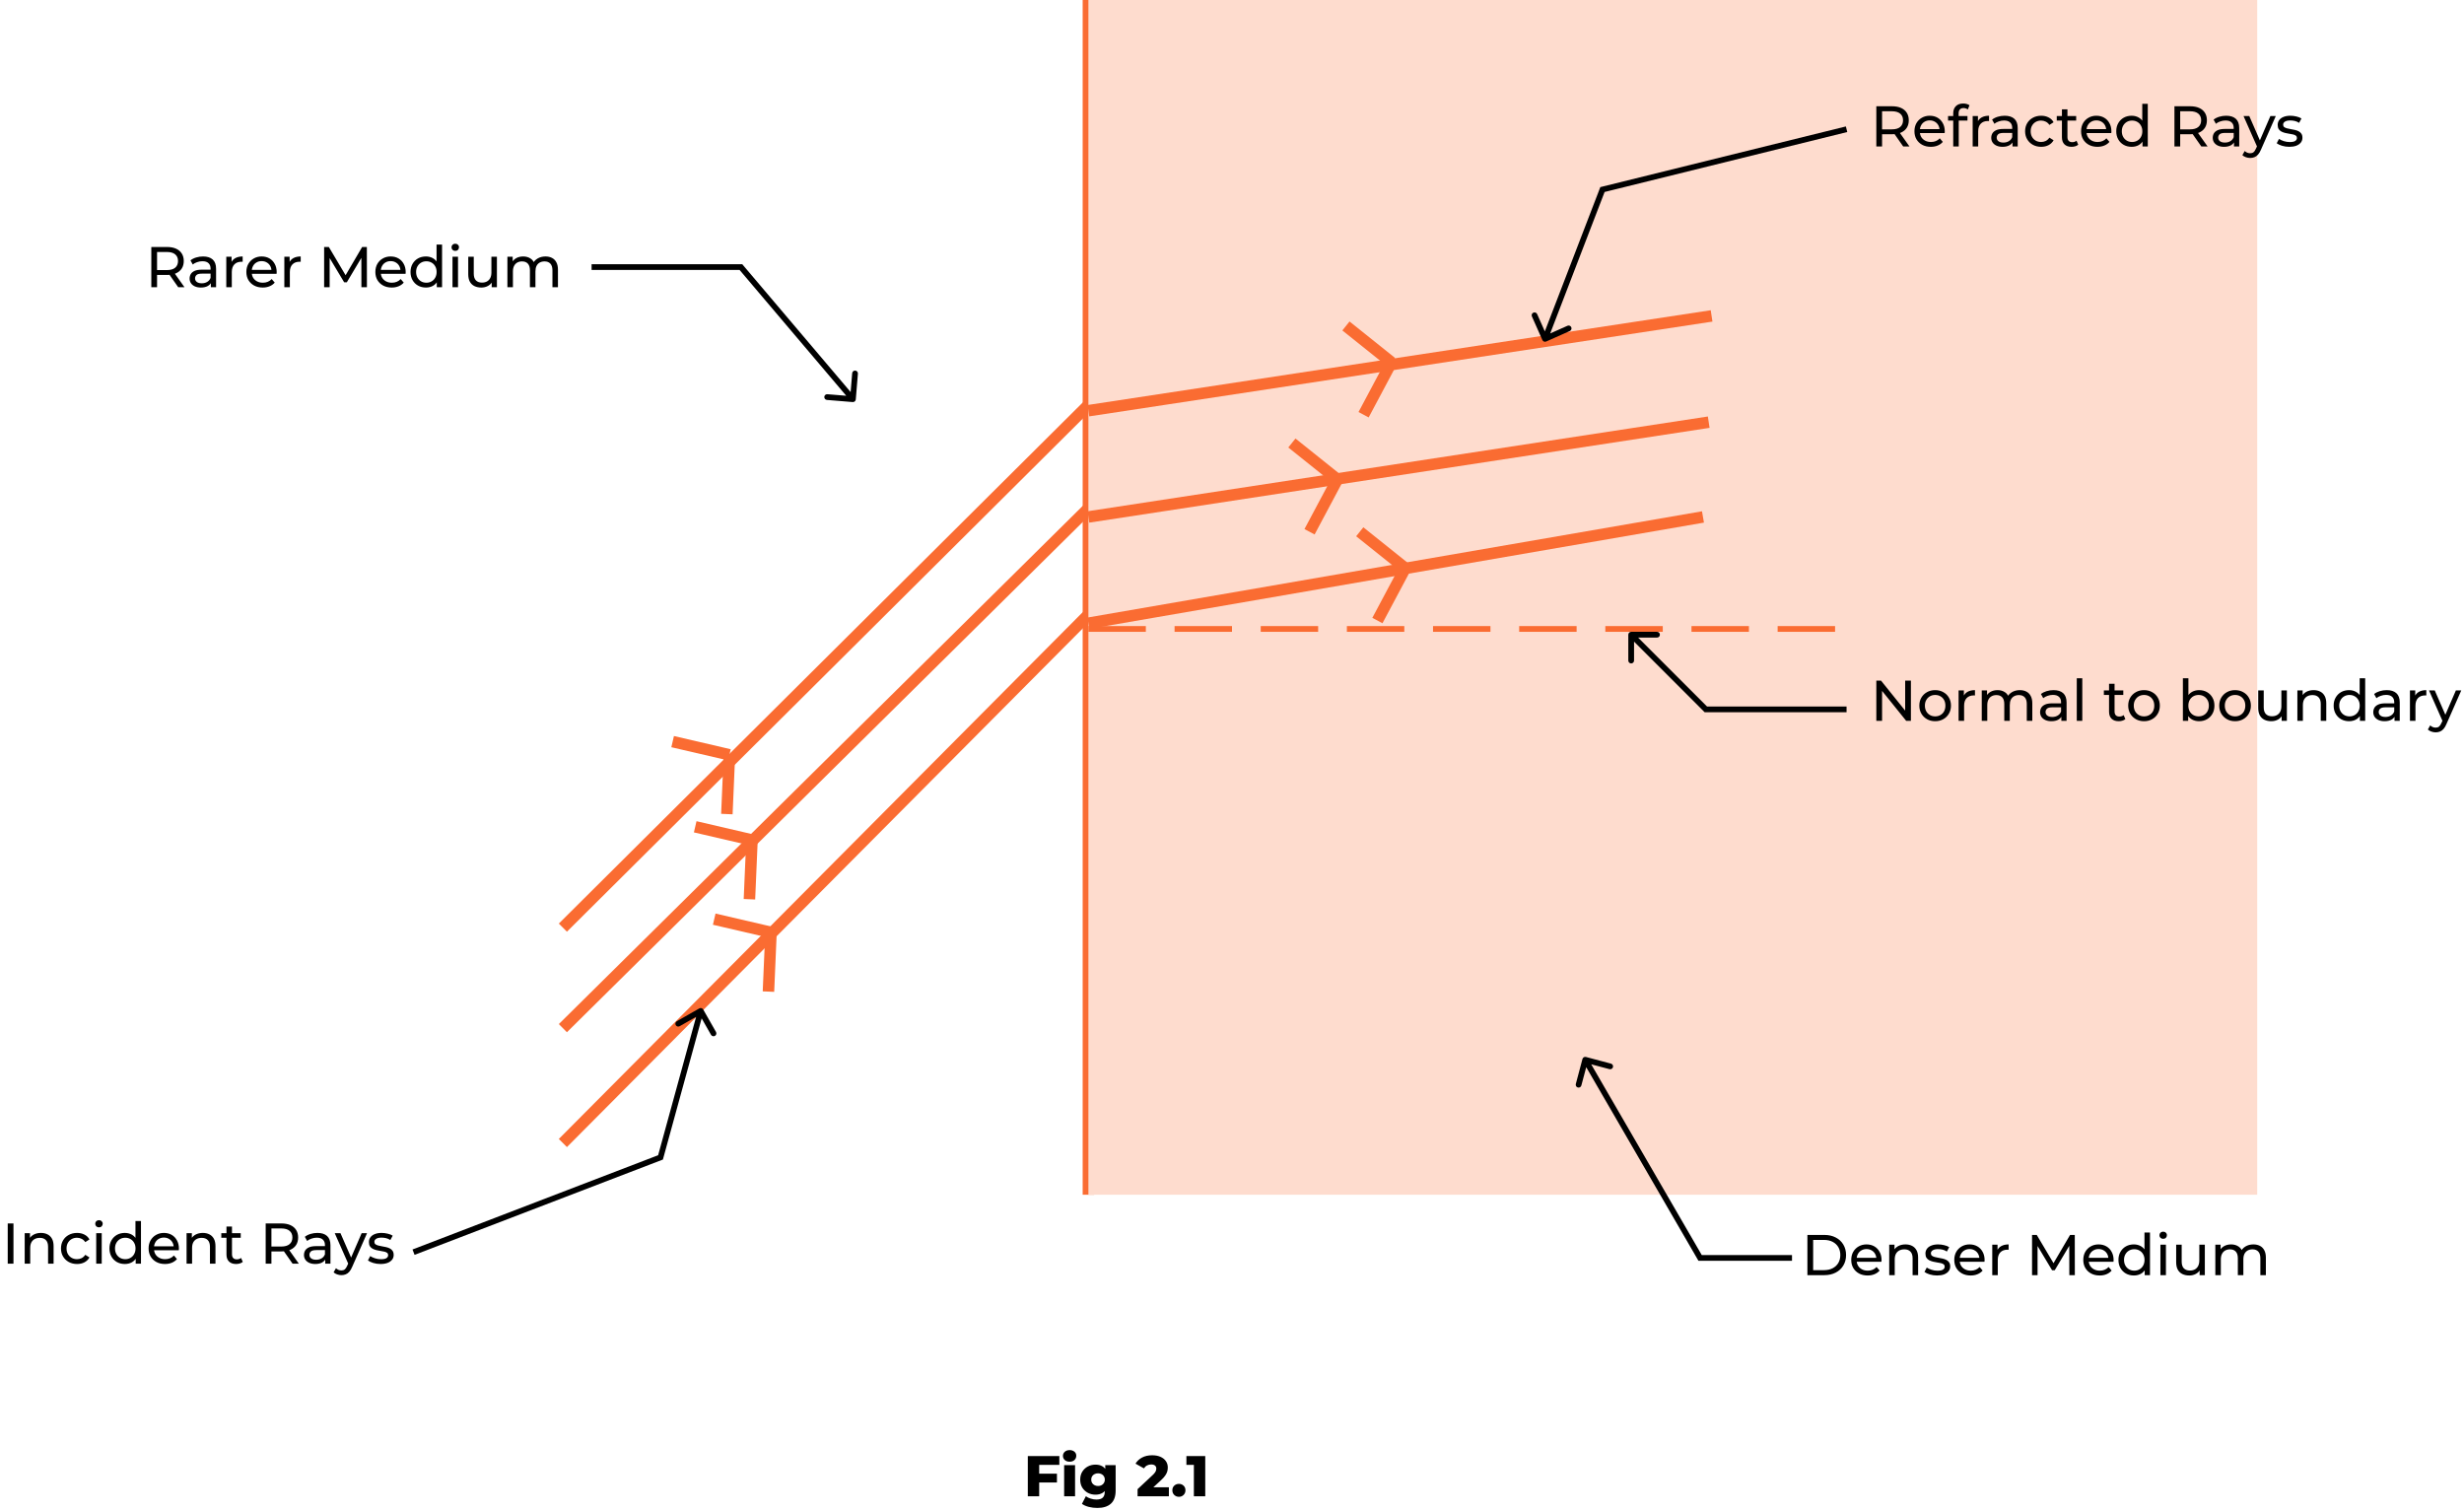 <svg width="858" height="526" viewBox="0 0 858 526" fill="none" xmlns="http://www.w3.org/2000/svg">
<path d="M268.473 324.641L248.702 320.047" stroke="#FA6C32" stroke-width="4"/>
<path d="M268.473 324.641L267.586 345.273" stroke="#FA6C32" stroke-width="4"/>
<path d="M261.851 292.483L242.08 287.888" stroke="#FA6C32" stroke-width="4"/>
<path d="M261.851 292.483L260.964 313.115" stroke="#FA6C32" stroke-width="4"/>
<path d="M253.993 262.825L234.222 258.23" stroke="#FA6C32" stroke-width="4"/>
<path d="M253.993 262.825L253.106 283.457" stroke="#FA6C32" stroke-width="4"/>
<path d="M379 0V416" stroke="#FA6C32" stroke-width="4"/>
<path d="M379 214L196 398" stroke="#FA6C32" stroke-width="4"/>
<path d="M379 177L196 358" stroke="#FA6C32" stroke-width="4"/>
<path d="M379 141L196 323" stroke="#FA6C32" stroke-width="4"/>
<rect x="379" width="407" height="416" fill="#FEDCCE"/>
<path d="M379 143L596 110" stroke="#FA6C32" stroke-width="4"/>
<path d="M379 180L595 147" stroke="#FA6C32" stroke-width="4"/>
<path d="M379 217L593 180" stroke="#FA6C32" stroke-width="4"/>
<path d="M489.337 197.84L473.486 185.162" stroke="#FA6C32" stroke-width="4"/>
<path d="M489.337 197.84L479.631 216.068" stroke="#FA6C32" stroke-width="4"/>
<path d="M465.705 166.934L449.854 154.255" stroke="#FA6C32" stroke-width="4"/>
<path d="M465.705 166.934L455.998 185.162" stroke="#FA6C32" stroke-width="4"/>
<path d="M484.528 126.178L468.677 113.499" stroke="#FA6C32" stroke-width="4"/>
<path d="M484.528 126.178L474.821 144.406" stroke="#FA6C32" stroke-width="4"/>
<path d="M379 219H399" stroke="#FA6C32" stroke-width="2"/>
<path d="M409 219H429" stroke="#FA6C32" stroke-width="2"/>
<path d="M439 219H459" stroke="#FA6C32" stroke-width="2"/>
<path d="M469 219H489" stroke="#FA6C32" stroke-width="2"/>
<path d="M499 219H519" stroke="#FA6C32" stroke-width="2"/>
<path d="M529 219H549" stroke="#FA6C32" stroke-width="2"/>
<path d="M559 219H579" stroke="#FA6C32" stroke-width="2"/>
<path d="M589 219H609" stroke="#FA6C32" stroke-width="2"/>
<path d="M619 219H639" stroke="#FA6C32" stroke-width="2"/>
<path d="M296.918 139.997C297.468 140.042 297.951 139.632 297.997 139.082L298.735 130.112C298.781 129.562 298.371 129.079 297.821 129.034C297.27 128.988 296.787 129.398 296.742 129.948L296.085 137.921L288.112 137.265C287.562 137.219 287.079 137.629 287.034 138.179C286.988 138.73 287.398 139.213 287.948 139.258L296.918 139.997ZM258 93L258.763 92.353L258.463 92H258V93ZM297.763 138.353L258.763 92.353L257.237 93.647L296.237 139.647L297.763 138.353ZM258 92H206V94H258V92Z" fill="black"/>
<path d="M244.869 351.505C244.596 351.025 243.985 350.858 243.505 351.131L235.684 355.583C235.204 355.856 235.036 356.467 235.309 356.947C235.583 357.427 236.193 357.595 236.673 357.321L243.626 353.364L247.583 360.316C247.856 360.796 248.467 360.964 248.947 360.691C249.427 360.417 249.595 359.807 249.321 359.327L244.869 351.505ZM230 403L230.358 403.934L230.83 403.752L230.964 403.265L230 403ZM243.036 351.735L229.036 402.735L230.964 403.265L244.964 352.265L243.036 351.735ZM229.642 402.066L143.642 435.066L144.358 436.934L230.358 403.934L229.642 402.066Z" fill="black"/>
<path d="M552.257 368.034C551.723 367.892 551.176 368.209 551.034 368.743L548.72 377.44C548.578 377.974 548.895 378.522 549.429 378.664C549.963 378.806 550.51 378.488 550.652 377.955L552.709 370.223L560.44 372.28C560.974 372.422 561.522 372.105 561.664 371.571C561.806 371.037 561.488 370.49 560.955 370.348L552.257 368.034ZM592 438L591.135 438.502L591.424 439H592V438ZM551.135 369.502L591.135 438.502L592.865 437.498L552.865 368.498L551.135 369.502ZM592 439H624V437H592V439Z" fill="black"/>
<path d="M568 220C567.448 220 567 220.448 567 221V230C567 230.552 567.448 231 568 231C568.552 231 569 230.552 569 230V222H577C577.552 222 578 221.552 578 221C578 220.448 577.552 220 577 220H568ZM594 247L593.293 247.707L593.586 248H594V247ZM567.293 221.707L593.293 247.707L594.707 246.293L568.707 220.293L567.293 221.707ZM594 248H643V246H594V248Z" fill="black"/>
<path d="M537.086 118.406C537.31 118.911 537.901 119.138 538.406 118.914L546.63 115.259C547.135 115.034 547.362 114.443 547.138 113.939C546.914 113.434 546.323 113.207 545.818 113.431L538.508 116.68L535.259 109.37C535.034 108.865 534.443 108.638 533.939 108.862C533.434 109.086 533.207 109.677 533.431 110.182L537.086 118.406ZM558 66L557.76 65.029L557.254 65.154L557.067 65.641L558 66ZM538.933 118.359L558.933 66.359L557.067 65.641L537.067 117.641L538.933 118.359ZM558.24 66.971L643.24 45.971L642.76 44.029L557.76 65.029L558.24 66.971Z" fill="black"/>
<path d="M52.69 100V86H58.15C59.377 86 60.423 86.193 61.29 86.58C62.157 86.967 62.823 87.527 63.29 88.26C63.757 88.993 63.99 89.867 63.99 90.88C63.99 91.893 63.757 92.767 63.29 93.5C62.823 94.22 62.157 94.773 61.29 95.16C60.423 95.547 59.377 95.74 58.15 95.74H53.79L54.69 94.82V100H52.69ZM62.05 100L58.49 94.92H60.63L64.23 100H62.05ZM54.69 95.02L53.79 94.04H58.09C59.37 94.04 60.337 93.767 60.99 93.22C61.657 92.66 61.99 91.88 61.99 90.88C61.99 89.88 61.657 89.107 60.99 88.56C60.337 88.013 59.37 87.74 58.09 87.74H53.79L54.69 86.74V95.02ZM73.423 100V97.76L73.323 97.34V93.52C73.323 92.707 73.083 92.08 72.603 91.64C72.137 91.187 71.43 90.96 70.483 90.96C69.857 90.96 69.243 91.067 68.643 91.28C68.043 91.48 67.537 91.753 67.123 92.1L66.323 90.66C66.87 90.22 67.523 89.887 68.283 89.66C69.057 89.42 69.863 89.3 70.703 89.3C72.157 89.3 73.277 89.653 74.063 90.36C74.85 91.067 75.243 92.147 75.243 93.6V100H73.423ZM69.943 100.12C69.157 100.12 68.463 99.987 67.863 99.72C67.277 99.453 66.823 99.087 66.503 98.62C66.183 98.14 66.023 97.6 66.023 97C66.023 96.427 66.157 95.907 66.423 95.44C66.703 94.973 67.15 94.6 67.763 94.32C68.39 94.04 69.23 93.9 70.283 93.9H73.643V95.28H70.363C69.403 95.28 68.757 95.44 68.423 95.76C68.09 96.08 67.923 96.467 67.923 96.92C67.923 97.44 68.13 97.86 68.543 98.18C68.957 98.487 69.53 98.64 70.263 98.64C70.983 98.64 71.61 98.48 72.143 98.16C72.69 97.84 73.083 97.373 73.323 96.76L73.703 98.08C73.45 98.707 73.003 99.207 72.363 99.58C71.723 99.94 70.917 100.12 69.943 100.12ZM78.797 100V89.4H80.637V92.28L80.457 91.56C80.75 90.827 81.243 90.267 81.937 89.88C82.63 89.493 83.483 89.3 84.497 89.3V91.16C84.417 91.147 84.337 91.14 84.257 91.14C84.19 91.14 84.123 91.14 84.057 91.14C83.03 91.14 82.217 91.447 81.617 92.06C81.017 92.673 80.717 93.56 80.717 94.72V100H78.797ZM91.485 100.12C90.352 100.12 89.352 99.887 88.485 99.42C87.632 98.953 86.965 98.313 86.485 97.5C86.019 96.687 85.785 95.753 85.785 94.7C85.785 93.647 86.012 92.713 86.465 91.9C86.932 91.087 87.565 90.453 88.365 90C89.179 89.533 90.092 89.3 91.105 89.3C92.132 89.3 93.039 89.527 93.825 89.98C94.612 90.433 95.225 91.073 95.665 91.9C96.119 92.713 96.345 93.667 96.345 94.76C96.345 94.84 96.339 94.933 96.325 95.04C96.325 95.147 96.319 95.247 96.305 95.34H87.285V93.96H95.305L94.525 94.44C94.539 93.76 94.399 93.153 94.105 92.62C93.812 92.087 93.405 91.673 92.885 91.38C92.379 91.073 91.785 90.92 91.105 90.92C90.439 90.92 89.845 91.073 89.325 91.38C88.805 91.673 88.399 92.093 88.105 92.64C87.812 93.173 87.665 93.787 87.665 94.48V94.8C87.665 95.507 87.825 96.14 88.145 96.7C88.479 97.247 88.939 97.673 89.525 97.98C90.112 98.287 90.785 98.44 91.545 98.44C92.172 98.44 92.739 98.333 93.245 98.12C93.765 97.907 94.219 97.587 94.605 97.16L95.665 98.4C95.185 98.96 94.585 99.387 93.865 99.68C93.159 99.973 92.365 100.12 91.485 100.12ZM99.011 100V89.4H100.851V92.28L100.671 91.56C100.965 90.827 101.458 90.267 102.151 89.88C102.845 89.493 103.698 89.3 104.711 89.3V91.16C104.631 91.147 104.551 91.14 104.471 91.14C104.405 91.14 104.338 91.14 104.271 91.14C103.245 91.14 102.431 91.447 101.831 92.06C101.231 92.673 100.931 93.56 100.931 94.72V100H99.011ZM112.866 100V86H114.506L120.786 96.58H119.906L126.106 86H127.746L127.766 100H125.846L125.826 89.02H126.286L120.766 98.3H119.846L114.286 89.02H114.786V100H112.866ZM136.407 100.12C135.274 100.12 134.274 99.887 133.407 99.42C132.554 98.953 131.887 98.313 131.407 97.5C130.941 96.687 130.707 95.753 130.707 94.7C130.707 93.647 130.934 92.713 131.387 91.9C131.854 91.087 132.487 90.453 133.287 90C134.101 89.533 135.014 89.3 136.027 89.3C137.054 89.3 137.961 89.527 138.747 89.98C139.534 90.433 140.147 91.073 140.587 91.9C141.041 92.713 141.267 93.667 141.267 94.76C141.267 94.84 141.261 94.933 141.247 95.04C141.247 95.147 141.241 95.247 141.227 95.34H132.207V93.96H140.227L139.447 94.44C139.461 93.76 139.321 93.153 139.027 92.62C138.734 92.087 138.327 91.673 137.807 91.38C137.301 91.073 136.707 90.92 136.027 90.92C135.361 90.92 134.767 91.073 134.247 91.38C133.727 91.673 133.321 92.093 133.027 92.64C132.734 93.173 132.587 93.787 132.587 94.48V94.8C132.587 95.507 132.747 96.14 133.067 96.7C133.401 97.247 133.861 97.673 134.447 97.98C135.034 98.287 135.707 98.44 136.467 98.44C137.094 98.44 137.661 98.333 138.167 98.12C138.687 97.907 139.141 97.587 139.527 97.16L140.587 98.4C140.107 98.96 139.507 99.387 138.787 99.68C138.081 99.973 137.287 100.12 136.407 100.12ZM148.313 100.12C147.287 100.12 146.367 99.893 145.553 99.44C144.753 98.987 144.12 98.353 143.653 97.54C143.187 96.727 142.953 95.78 142.953 94.7C142.953 93.62 143.187 92.68 143.653 91.88C144.12 91.067 144.753 90.433 145.553 89.98C146.367 89.527 147.287 89.3 148.313 89.3C149.207 89.3 150.013 89.5 150.733 89.9C151.453 90.3 152.027 90.9 152.453 91.7C152.893 92.5 153.113 93.5 153.113 94.7C153.113 95.9 152.9 96.9 152.473 97.7C152.06 98.5 151.493 99.107 150.773 99.52C150.053 99.92 149.233 100.12 148.313 100.12ZM148.473 98.44C149.14 98.44 149.74 98.287 150.273 97.98C150.82 97.673 151.247 97.24 151.553 96.68C151.873 96.107 152.033 95.447 152.033 94.7C152.033 93.94 151.873 93.287 151.553 92.74C151.247 92.18 150.82 91.747 150.273 91.44C149.74 91.133 149.14 90.98 148.473 90.98C147.793 90.98 147.187 91.133 146.653 91.44C146.12 91.747 145.693 92.18 145.373 92.74C145.053 93.287 144.893 93.94 144.893 94.7C144.893 95.447 145.053 96.107 145.373 96.68C145.693 97.24 146.12 97.673 146.653 97.98C147.187 98.287 147.793 98.44 148.473 98.44ZM152.093 100V97.14L152.213 94.68L152.013 92.22V85.16H153.933V100H152.093ZM157.566 100V89.4H159.486V100H157.566ZM158.526 87.36C158.153 87.36 157.839 87.24 157.586 87C157.346 86.76 157.226 86.467 157.226 86.12C157.226 85.76 157.346 85.46 157.586 85.22C157.839 84.98 158.153 84.86 158.526 84.86C158.899 84.86 159.206 84.98 159.446 85.22C159.699 85.447 159.826 85.733 159.826 86.08C159.826 86.44 159.706 86.747 159.466 87C159.226 87.24 158.913 87.36 158.526 87.36ZM167.612 100.12C166.705 100.12 165.905 99.953 165.212 99.62C164.532 99.287 163.999 98.78 163.612 98.1C163.239 97.407 163.052 96.54 163.052 95.5V89.4H164.972V95.28C164.972 96.32 165.219 97.1 165.712 97.62C166.219 98.14 166.925 98.4 167.832 98.4C168.499 98.4 169.079 98.267 169.572 98C170.065 97.72 170.445 97.32 170.712 96.8C170.979 96.267 171.112 95.627 171.112 94.88V89.4H173.032V100H171.212V97.14L171.512 97.9C171.165 98.607 170.645 99.153 169.952 99.54C169.259 99.927 168.479 100.12 167.612 100.12ZM189.947 89.3C190.801 89.3 191.554 89.467 192.207 89.8C192.861 90.133 193.367 90.64 193.727 91.32C194.101 92 194.287 92.86 194.287 93.9V100H192.367V94.12C192.367 93.093 192.127 92.32 191.647 91.8C191.167 91.28 190.494 91.02 189.627 91.02C188.987 91.02 188.427 91.153 187.947 91.42C187.467 91.687 187.094 92.08 186.827 92.6C186.574 93.12 186.447 93.767 186.447 94.54V100H184.527V94.12C184.527 93.093 184.287 92.32 183.807 91.8C183.341 91.28 182.667 91.02 181.787 91.02C181.161 91.02 180.607 91.153 180.127 91.42C179.647 91.687 179.274 92.08 179.007 92.6C178.741 93.12 178.607 93.767 178.607 94.54V100H176.687V89.4H178.527V92.22L178.227 91.5C178.561 90.807 179.074 90.267 179.767 89.88C180.461 89.493 181.267 89.3 182.187 89.3C183.201 89.3 184.074 89.553 184.807 90.06C185.541 90.553 186.021 91.307 186.247 92.32L185.467 92C185.787 91.187 186.347 90.533 187.147 90.04C187.947 89.547 188.881 89.3 189.947 89.3Z" fill="black"/>
<path d="M2.69 440V426H4.69V440H2.69ZM14.261 429.3C15.128 429.3 15.888 429.467 16.541 429.8C17.208 430.133 17.728 430.64 18.101 431.32C18.475 432 18.661 432.86 18.661 433.9V440H16.741V434.12C16.741 433.093 16.488 432.32 15.981 431.8C15.488 431.28 14.788 431.02 13.881 431.02C13.201 431.02 12.608 431.153 12.101 431.42C11.595 431.687 11.201 432.08 10.921 432.6C10.655 433.12 10.521 433.767 10.521 434.54V440H8.601V429.4H10.441V432.26L10.141 431.5C10.488 430.807 11.021 430.267 11.741 429.88C12.461 429.493 13.301 429.3 14.261 429.3ZM26.834 440.12C25.755 440.12 24.788 439.887 23.934 439.42C23.095 438.953 22.434 438.313 21.954 437.5C21.474 436.687 21.235 435.753 21.235 434.7C21.235 433.647 21.474 432.713 21.954 431.9C22.434 431.087 23.095 430.453 23.934 430C24.788 429.533 25.755 429.3 26.834 429.3C27.794 429.3 28.648 429.493 29.395 429.88C30.154 430.253 30.741 430.813 31.154 431.56L29.695 432.5C29.348 431.98 28.921 431.6 28.415 431.36C27.921 431.107 27.388 430.98 26.814 430.98C26.121 430.98 25.501 431.133 24.954 431.44C24.408 431.747 23.974 432.18 23.654 432.74C23.334 433.287 23.174 433.94 23.174 434.7C23.174 435.46 23.334 436.12 23.654 436.68C23.974 437.24 24.408 437.673 24.954 437.98C25.501 438.287 26.121 438.44 26.814 438.44C27.388 438.44 27.921 438.32 28.415 438.08C28.921 437.827 29.348 437.44 29.695 436.92L31.154 437.84C30.741 438.573 30.154 439.14 29.395 439.54C28.648 439.927 27.794 440.12 26.834 440.12ZM33.504 440V429.4H35.424V440H33.504ZM34.464 427.36C34.09 427.36 33.777 427.24 33.524 427C33.284 426.76 33.164 426.467 33.164 426.12C33.164 425.76 33.284 425.46 33.524 425.22C33.777 424.98 34.09 424.86 34.464 424.86C34.837 424.86 35.144 424.98 35.384 425.22C35.637 425.447 35.764 425.733 35.764 426.08C35.764 426.44 35.644 426.747 35.404 427C35.164 427.24 34.85 427.36 34.464 427.36ZM43.469 440.12C42.443 440.12 41.523 439.893 40.709 439.44C39.91 438.987 39.276 438.353 38.809 437.54C38.343 436.727 38.109 435.78 38.109 434.7C38.109 433.62 38.343 432.68 38.809 431.88C39.276 431.067 39.91 430.433 40.709 429.98C41.523 429.527 42.443 429.3 43.469 429.3C44.363 429.3 45.169 429.5 45.889 429.9C46.609 430.3 47.183 430.9 47.609 431.7C48.05 432.5 48.27 433.5 48.27 434.7C48.27 435.9 48.056 436.9 47.63 437.7C47.216 438.5 46.65 439.107 45.929 439.52C45.209 439.92 44.389 440.12 43.469 440.12ZM43.63 438.44C44.296 438.44 44.896 438.287 45.429 437.98C45.976 437.673 46.403 437.24 46.709 436.68C47.029 436.107 47.19 435.447 47.19 434.7C47.19 433.94 47.029 433.287 46.709 432.74C46.403 432.18 45.976 431.747 45.429 431.44C44.896 431.133 44.296 430.98 43.63 430.98C42.95 430.98 42.343 431.133 41.809 431.44C41.276 431.747 40.849 432.18 40.529 432.74C40.209 433.287 40.05 433.94 40.05 434.7C40.05 435.447 40.209 436.107 40.529 436.68C40.849 437.24 41.276 437.673 41.809 437.98C42.343 438.287 42.95 438.44 43.63 438.44ZM47.249 440V437.14L47.37 434.68L47.169 432.22V425.16H49.09V440H47.249ZM57.442 440.12C56.309 440.12 55.309 439.887 54.442 439.42C53.589 438.953 52.922 438.313 52.442 437.5C51.976 436.687 51.742 435.753 51.742 434.7C51.742 433.647 51.969 432.713 52.422 431.9C52.889 431.087 53.522 430.453 54.322 430C55.136 429.533 56.049 429.3 57.062 429.3C58.089 429.3 58.996 429.527 59.782 429.98C60.569 430.433 61.182 431.073 61.622 431.9C62.076 432.713 62.302 433.667 62.302 434.76C62.302 434.84 62.296 434.933 62.282 435.04C62.282 435.147 62.276 435.247 62.262 435.34H53.242V433.96H61.262L60.482 434.44C60.496 433.76 60.356 433.153 60.062 432.62C59.769 432.087 59.362 431.673 58.842 431.38C58.336 431.073 57.742 430.92 57.062 430.92C56.396 430.92 55.802 431.073 55.282 431.38C54.762 431.673 54.356 432.093 54.062 432.64C53.769 433.173 53.622 433.787 53.622 434.48V434.8C53.622 435.507 53.782 436.14 54.102 436.7C54.436 437.247 54.896 437.673 55.482 437.98C56.069 438.287 56.742 438.44 57.502 438.44C58.129 438.44 58.696 438.333 59.202 438.12C59.722 437.907 60.176 437.587 60.562 437.16L61.622 438.4C61.142 438.96 60.542 439.387 59.822 439.68C59.116 439.973 58.322 440.12 57.442 440.12ZM70.628 429.3C71.495 429.3 72.255 429.467 72.908 429.8C73.575 430.133 74.095 430.64 74.468 431.32C74.842 432 75.028 432.86 75.028 433.9V440H73.108V434.12C73.108 433.093 72.855 432.32 72.348 431.8C71.855 431.28 71.155 431.02 70.248 431.02C69.568 431.02 68.975 431.153 68.468 431.42C67.962 431.687 67.568 432.08 67.288 432.6C67.022 433.12 66.888 433.767 66.888 434.54V440H64.968V429.4H66.808V432.26L66.508 431.5C66.855 430.807 67.388 430.267 68.108 429.88C68.828 429.493 69.668 429.3 70.628 429.3ZM82.222 440.12C81.155 440.12 80.328 439.833 79.742 439.26C79.155 438.687 78.862 437.867 78.862 436.8V427.08H80.782V436.72C80.782 437.293 80.922 437.733 81.202 438.04C81.495 438.347 81.908 438.5 82.442 438.5C83.042 438.5 83.542 438.333 83.942 438L84.542 439.38C84.248 439.633 83.895 439.82 83.482 439.94C83.082 440.06 82.662 440.12 82.222 440.12ZM77.062 430.98V429.4H83.822V430.98H77.062ZM92.514 440V426H97.974C99.201 426 100.247 426.193 101.114 426.58C101.981 426.967 102.647 427.527 103.114 428.26C103.581 428.993 103.814 429.867 103.814 430.88C103.814 431.893 103.581 432.767 103.114 433.5C102.647 434.22 101.981 434.773 101.114 435.16C100.247 435.547 99.201 435.74 97.974 435.74H93.614L94.514 434.82V440H92.514ZM101.874 440L98.314 434.92H100.454L104.054 440H101.874ZM94.514 435.02L93.614 434.04H97.914C99.194 434.04 100.161 433.767 100.814 433.22C101.481 432.66 101.814 431.88 101.814 430.88C101.814 429.88 101.481 429.107 100.814 428.56C100.161 428.013 99.194 427.74 97.914 427.74H93.614L94.514 426.74V435.02ZM113.248 440V437.76L113.148 437.34V433.52C113.148 432.707 112.908 432.08 112.428 431.64C111.961 431.187 111.254 430.96 110.308 430.96C109.681 430.96 109.068 431.067 108.468 431.28C107.868 431.48 107.361 431.753 106.948 432.1L106.148 430.66C106.694 430.22 107.348 429.887 108.108 429.66C108.881 429.42 109.688 429.3 110.528 429.3C111.981 429.3 113.101 429.653 113.888 430.36C114.674 431.067 115.068 432.147 115.068 433.6V440H113.248ZM109.768 440.12C108.981 440.12 108.288 439.987 107.688 439.72C107.101 439.453 106.648 439.087 106.328 438.62C106.008 438.14 105.848 437.6 105.848 437C105.848 436.427 105.981 435.907 106.248 435.44C106.528 434.973 106.974 434.6 107.588 434.32C108.214 434.04 109.054 433.9 110.108 433.9H113.468V435.28H110.188C109.228 435.28 108.581 435.44 108.248 435.76C107.914 436.08 107.748 436.467 107.748 436.92C107.748 437.44 107.954 437.86 108.368 438.18C108.781 438.487 109.354 438.64 110.088 438.64C110.808 438.64 111.434 438.48 111.968 438.16C112.514 437.84 112.908 437.373 113.148 436.76L113.528 438.08C113.274 438.707 112.828 439.207 112.188 439.58C111.548 439.94 110.741 440.12 109.768 440.12ZM118.885 444C118.379 444 117.885 443.913 117.405 443.74C116.925 443.58 116.512 443.34 116.165 443.02L116.985 441.58C117.252 441.833 117.545 442.027 117.865 442.16C118.185 442.293 118.525 442.36 118.885 442.36C119.352 442.36 119.739 442.24 120.045 442C120.352 441.76 120.639 441.333 120.905 440.72L121.565 439.26L121.765 439.02L125.925 429.4H127.805L122.665 441.06C122.359 441.807 122.012 442.393 121.625 442.82C121.252 443.247 120.839 443.547 120.385 443.72C119.932 443.907 119.432 444 118.885 444ZM121.405 440.34L116.565 429.4H118.565L122.685 438.84L121.405 440.34ZM132.501 440.12C131.621 440.12 130.781 440 129.981 439.76C129.194 439.52 128.574 439.227 128.121 438.88L128.921 437.36C129.374 437.667 129.934 437.927 130.601 438.14C131.267 438.353 131.947 438.46 132.641 438.46C133.534 438.46 134.174 438.333 134.561 438.08C134.961 437.827 135.161 437.473 135.161 437.02C135.161 436.687 135.041 436.427 134.801 436.24C134.561 436.053 134.241 435.913 133.841 435.82C133.454 435.727 133.021 435.647 132.541 435.58C132.061 435.5 131.581 435.407 131.101 435.3C130.621 435.18 130.181 435.02 129.781 434.82C129.381 434.607 129.061 434.32 128.821 433.96C128.581 433.587 128.461 433.093 128.461 432.48C128.461 431.84 128.641 431.28 129.001 430.8C129.361 430.32 129.867 429.953 130.521 429.7C131.187 429.433 131.974 429.3 132.881 429.3C133.574 429.3 134.274 429.387 134.981 429.56C135.701 429.72 136.287 429.953 136.741 430.26L135.921 431.78C135.441 431.46 134.941 431.24 134.421 431.12C133.901 431 133.381 430.94 132.861 430.94C132.021 430.94 131.394 431.08 130.981 431.36C130.567 431.627 130.361 431.973 130.361 432.4C130.361 432.76 130.481 433.04 130.721 433.24C130.974 433.427 131.294 433.573 131.681 433.68C132.081 433.787 132.521 433.88 133.001 433.96C133.481 434.027 133.961 434.12 134.441 434.24C134.921 434.347 135.354 434.5 135.741 434.7C136.141 434.9 136.461 435.18 136.701 435.54C136.954 435.9 137.081 436.38 137.081 436.98C137.081 437.62 136.894 438.173 136.521 438.64C136.147 439.107 135.621 439.473 134.941 439.74C134.261 439.993 133.447 440.12 132.501 440.12Z" fill="black"/>
<path d="M629.365 444V430H635.265C636.758 430 638.071 430.293 639.205 430.88C640.351 431.467 641.238 432.287 641.865 433.34C642.505 434.393 642.825 435.613 642.825 437C642.825 438.387 642.505 439.607 641.865 440.66C641.238 441.713 640.351 442.533 639.205 443.12C638.071 443.707 636.758 444 635.265 444H629.365ZM631.365 442.26H635.145C636.305 442.26 637.305 442.04 638.145 441.6C638.998 441.16 639.658 440.547 640.125 439.76C640.591 438.96 640.825 438.04 640.825 437C640.825 435.947 640.591 435.027 640.125 434.24C639.658 433.453 638.998 432.84 638.145 432.4C637.305 431.96 636.305 431.74 635.145 431.74H631.365V442.26ZM650.328 444.12C649.195 444.12 648.195 443.887 647.328 443.42C646.475 442.953 645.808 442.313 645.328 441.5C644.861 440.687 644.628 439.753 644.628 438.7C644.628 437.647 644.855 436.713 645.308 435.9C645.775 435.087 646.408 434.453 647.208 434C648.021 433.533 648.935 433.3 649.948 433.3C650.975 433.3 651.881 433.527 652.668 433.98C653.455 434.433 654.068 435.073 654.508 435.9C654.961 436.713 655.188 437.667 655.188 438.76C655.188 438.84 655.181 438.933 655.168 439.04C655.168 439.147 655.161 439.247 655.148 439.34H646.128V437.96H654.148L653.368 438.44C653.381 437.76 653.241 437.153 652.948 436.62C652.655 436.087 652.248 435.673 651.728 435.38C651.221 435.073 650.628 434.92 649.948 434.92C649.281 434.92 648.688 435.073 648.168 435.38C647.648 435.673 647.241 436.093 646.948 436.64C646.655 437.173 646.508 437.787 646.508 438.48V438.8C646.508 439.507 646.668 440.14 646.988 440.7C647.321 441.247 647.781 441.673 648.368 441.98C648.955 442.287 649.628 442.44 650.388 442.44C651.015 442.44 651.581 442.333 652.088 442.12C652.608 441.907 653.061 441.587 653.448 441.16L654.508 442.4C654.028 442.96 653.428 443.387 652.708 443.68C652.001 443.973 651.208 444.12 650.328 444.12ZM663.514 433.3C664.381 433.3 665.141 433.467 665.794 433.8C666.461 434.133 666.981 434.64 667.354 435.32C667.728 436 667.914 436.86 667.914 437.9V444H665.994V438.12C665.994 437.093 665.741 436.32 665.234 435.8C664.741 435.28 664.041 435.02 663.134 435.02C662.454 435.02 661.861 435.153 661.354 435.42C660.848 435.687 660.454 436.08 660.174 436.6C659.908 437.12 659.774 437.767 659.774 438.54V444H657.854V433.4H659.694V436.26L659.394 435.5C659.741 434.807 660.274 434.267 660.994 433.88C661.714 433.493 662.554 433.3 663.514 433.3ZM674.507 444.12C673.627 444.12 672.787 444 671.987 443.76C671.201 443.52 670.581 443.227 670.127 442.88L670.927 441.36C671.381 441.667 671.941 441.927 672.607 442.14C673.274 442.353 673.954 442.46 674.647 442.46C675.541 442.46 676.181 442.333 676.567 442.08C676.967 441.827 677.167 441.473 677.167 441.02C677.167 440.687 677.047 440.427 676.807 440.24C676.567 440.053 676.247 439.913 675.847 439.82C675.461 439.727 675.027 439.647 674.547 439.58C674.067 439.5 673.587 439.407 673.107 439.3C672.627 439.18 672.187 439.02 671.787 438.82C671.387 438.607 671.067 438.32 670.827 437.96C670.587 437.587 670.467 437.093 670.467 436.48C670.467 435.84 670.647 435.28 671.007 434.8C671.367 434.32 671.874 433.953 672.527 433.7C673.194 433.433 673.981 433.3 674.887 433.3C675.581 433.3 676.281 433.387 676.987 433.56C677.707 433.72 678.294 433.953 678.747 434.26L677.927 435.78C677.447 435.46 676.947 435.24 676.427 435.12C675.907 435 675.387 434.94 674.867 434.94C674.027 434.94 673.401 435.08 672.987 435.36C672.574 435.627 672.367 435.973 672.367 436.4C672.367 436.76 672.487 437.04 672.727 437.24C672.981 437.427 673.301 437.573 673.687 437.68C674.087 437.787 674.527 437.88 675.007 437.96C675.487 438.027 675.967 438.12 676.447 438.24C676.927 438.347 677.361 438.5 677.747 438.7C678.147 438.9 678.467 439.18 678.707 439.54C678.961 439.9 679.087 440.38 679.087 440.98C679.087 441.62 678.901 442.173 678.527 442.64C678.154 443.107 677.627 443.473 676.947 443.74C676.267 443.993 675.454 444.12 674.507 444.12ZM686.207 444.12C685.074 444.12 684.074 443.887 683.207 443.42C682.354 442.953 681.687 442.313 681.207 441.5C680.74 440.687 680.507 439.753 680.507 438.7C680.507 437.647 680.734 436.713 681.187 435.9C681.654 435.087 682.287 434.453 683.087 434C683.9 433.533 684.814 433.3 685.827 433.3C686.854 433.3 687.76 433.527 688.547 433.98C689.334 434.433 689.947 435.073 690.387 435.9C690.84 436.713 691.067 437.667 691.067 438.76C691.067 438.84 691.06 438.933 691.047 439.04C691.047 439.147 691.04 439.247 691.027 439.34H682.007V437.96H690.027L689.247 438.44C689.26 437.76 689.12 437.153 688.827 436.62C688.534 436.087 688.127 435.673 687.607 435.38C687.1 435.073 686.507 434.92 685.827 434.92C685.16 434.92 684.567 435.073 684.047 435.38C683.527 435.673 683.12 436.093 682.827 436.64C682.534 437.173 682.387 437.787 682.387 438.48V438.8C682.387 439.507 682.547 440.14 682.867 440.7C683.2 441.247 683.66 441.673 684.247 441.98C684.834 442.287 685.507 442.44 686.267 442.44C686.894 442.44 687.46 442.333 687.967 442.12C688.487 441.907 688.94 441.587 689.327 441.16L690.387 442.4C689.907 442.96 689.307 443.387 688.587 443.68C687.88 443.973 687.087 444.12 686.207 444.12ZM693.733 444V433.4H695.573V436.28L695.393 435.56C695.686 434.827 696.18 434.267 696.873 433.88C697.566 433.493 698.42 433.3 699.433 433.3V435.16C699.353 435.147 699.273 435.14 699.193 435.14C699.126 435.14 699.06 435.14 698.993 435.14C697.966 435.14 697.153 435.447 696.553 436.06C695.953 436.673 695.653 437.56 695.653 438.72V444H693.733ZM707.587 444V430H709.227L715.507 440.58H714.627L720.827 430H722.467L722.487 444H720.567L720.547 433.02H721.007L715.487 442.3H714.567L709.007 433.02H709.507V444H707.587ZM731.129 444.12C729.996 444.12 728.996 443.887 728.129 443.42C727.276 442.953 726.609 442.313 726.129 441.5C725.662 440.687 725.429 439.753 725.429 438.7C725.429 437.647 725.656 436.713 726.109 435.9C726.576 435.087 727.209 434.453 728.009 434C728.822 433.533 729.736 433.3 730.749 433.3C731.776 433.3 732.682 433.527 733.469 433.98C734.256 434.433 734.869 435.073 735.309 435.9C735.762 436.713 735.989 437.667 735.989 438.76C735.989 438.84 735.982 438.933 735.969 439.04C735.969 439.147 735.962 439.247 735.949 439.34H726.929V437.96H734.949L734.169 438.44C734.182 437.76 734.042 437.153 733.749 436.62C733.456 436.087 733.049 435.673 732.529 435.38C732.022 435.073 731.429 434.92 730.749 434.92C730.082 434.92 729.489 435.073 728.969 435.38C728.449 435.673 728.042 436.093 727.749 436.64C727.456 437.173 727.309 437.787 727.309 438.48V438.8C727.309 439.507 727.469 440.14 727.789 440.7C728.122 441.247 728.582 441.673 729.169 441.98C729.756 442.287 730.429 442.44 731.189 442.44C731.816 442.44 732.382 442.333 732.889 442.12C733.409 441.907 733.862 441.587 734.249 441.16L735.309 442.4C734.829 442.96 734.229 443.387 733.509 443.68C732.802 443.973 732.009 444.12 731.129 444.12ZM743.035 444.12C742.008 444.12 741.088 443.893 740.275 443.44C739.475 442.987 738.842 442.353 738.375 441.54C737.908 440.727 737.675 439.78 737.675 438.7C737.675 437.62 737.908 436.68 738.375 435.88C738.842 435.067 739.475 434.433 740.275 433.98C741.088 433.527 742.008 433.3 743.035 433.3C743.928 433.3 744.735 433.5 745.455 433.9C746.175 434.3 746.748 434.9 747.175 435.7C747.615 436.5 747.835 437.5 747.835 438.7C747.835 439.9 747.622 440.9 747.195 441.7C746.782 442.5 746.215 443.107 745.495 443.52C744.775 443.92 743.955 444.12 743.035 444.12ZM743.195 442.44C743.862 442.44 744.462 442.287 744.995 441.98C745.542 441.673 745.968 441.24 746.275 440.68C746.595 440.107 746.755 439.447 746.755 438.7C746.755 437.94 746.595 437.287 746.275 436.74C745.968 436.18 745.542 435.747 744.995 435.44C744.462 435.133 743.862 434.98 743.195 434.98C742.515 434.98 741.908 435.133 741.375 435.44C740.842 435.747 740.415 436.18 740.095 436.74C739.775 437.287 739.615 437.94 739.615 438.7C739.615 439.447 739.775 440.107 740.095 440.68C740.415 441.24 740.842 441.673 741.375 441.98C741.908 442.287 742.515 442.44 743.195 442.44ZM746.815 444V441.14L746.935 438.68L746.735 436.22V429.16H748.655V444H746.815ZM752.288 444V433.4H754.208V444H752.288ZM753.248 431.36C752.874 431.36 752.561 431.24 752.308 431C752.068 430.76 751.948 430.467 751.948 430.12C751.948 429.76 752.068 429.46 752.308 429.22C752.561 428.98 752.874 428.86 753.248 428.86C753.621 428.86 753.928 428.98 754.168 429.22C754.421 429.447 754.548 429.733 754.548 430.08C754.548 430.44 754.428 430.747 754.188 431C753.948 431.24 753.634 431.36 753.248 431.36ZM762.334 444.12C761.427 444.12 760.627 443.953 759.934 443.62C759.254 443.287 758.72 442.78 758.334 442.1C757.96 441.407 757.774 440.54 757.774 439.5V433.4H759.694V439.28C759.694 440.32 759.94 441.1 760.434 441.62C760.94 442.14 761.647 442.4 762.554 442.4C763.22 442.4 763.8 442.267 764.294 442C764.787 441.72 765.167 441.32 765.434 440.8C765.7 440.267 765.834 439.627 765.834 438.88V433.4H767.754V444H765.934V441.14L766.234 441.9C765.887 442.607 765.367 443.153 764.674 443.54C763.98 443.927 763.2 444.12 762.334 444.12ZM784.669 433.3C785.522 433.3 786.276 433.467 786.929 433.8C787.582 434.133 788.089 434.64 788.449 435.32C788.822 436 789.009 436.86 789.009 437.9V444H787.089V438.12C787.089 437.093 786.849 436.32 786.369 435.8C785.889 435.28 785.216 435.02 784.349 435.02C783.709 435.02 783.149 435.153 782.669 435.42C782.189 435.687 781.816 436.08 781.549 436.6C781.296 437.12 781.169 437.767 781.169 438.54V444H779.249V438.12C779.249 437.093 779.009 436.32 778.529 435.8C778.062 435.28 777.389 435.02 776.509 435.02C775.882 435.02 775.329 435.153 774.849 435.42C774.369 435.687 773.996 436.08 773.729 436.6C773.462 437.12 773.329 437.767 773.329 438.54V444H771.409V433.4H773.249V436.22L772.949 435.5C773.282 434.807 773.796 434.267 774.489 433.88C775.182 433.493 775.989 433.3 776.909 433.3C777.922 433.3 778.796 433.553 779.529 434.06C780.262 434.553 780.742 435.307 780.969 436.32L780.189 436C780.509 435.187 781.069 434.533 781.869 434.04C782.669 433.547 783.602 433.3 784.669 433.3Z" fill="black"/>
<path d="M653.365 251V237H655.005L664.265 248.5H663.405V237H665.405V251H663.765L654.505 239.5H655.365V251H653.365ZM673.855 251.12C672.788 251.12 671.842 250.887 671.015 250.42C670.188 249.953 669.535 249.313 669.055 248.5C668.575 247.673 668.335 246.74 668.335 245.7C668.335 244.647 668.575 243.713 669.055 242.9C669.535 242.087 670.188 241.453 671.015 241C671.842 240.533 672.788 240.3 673.855 240.3C674.908 240.3 675.848 240.533 676.675 241C677.515 241.453 678.168 242.087 678.635 242.9C679.115 243.7 679.355 244.633 679.355 245.7C679.355 246.753 679.115 247.687 678.635 248.5C678.168 249.313 677.515 249.953 676.675 250.42C675.848 250.887 674.908 251.12 673.855 251.12ZM673.855 249.44C674.535 249.44 675.142 249.287 675.675 248.98C676.222 248.673 676.648 248.24 676.955 247.68C677.262 247.107 677.415 246.447 677.415 245.7C677.415 244.94 677.262 244.287 676.955 243.74C676.648 243.18 676.222 242.747 675.675 242.44C675.142 242.133 674.535 241.98 673.855 241.98C673.175 241.98 672.568 242.133 672.035 242.44C671.502 242.747 671.075 243.18 670.755 243.74C670.435 244.287 670.275 244.94 670.275 245.7C670.275 246.447 670.435 247.107 670.755 247.68C671.075 248.24 671.502 248.673 672.035 248.98C672.568 249.287 673.175 249.44 673.855 249.44ZM682.01 251V240.4H683.85V243.28L683.67 242.56C683.964 241.827 684.457 241.267 685.15 240.88C685.844 240.493 686.697 240.3 687.71 240.3V242.16C687.63 242.147 687.55 242.14 687.47 242.14C687.404 242.14 687.337 242.14 687.27 242.14C686.244 242.14 685.43 242.447 684.83 243.06C684.23 243.673 683.93 244.56 683.93 245.72V251H682.01ZM703.337 240.3C704.19 240.3 704.944 240.467 705.597 240.8C706.25 241.133 706.757 241.64 707.117 242.32C707.49 243 707.677 243.86 707.677 244.9V251H705.757V245.12C705.757 244.093 705.517 243.32 705.037 242.8C704.557 242.28 703.884 242.02 703.017 242.02C702.377 242.02 701.817 242.153 701.337 242.42C700.857 242.687 700.484 243.08 700.217 243.6C699.964 244.12 699.837 244.767 699.837 245.54V251H697.917V245.12C697.917 244.093 697.677 243.32 697.197 242.8C696.73 242.28 696.057 242.02 695.177 242.02C694.55 242.02 693.997 242.153 693.517 242.42C693.037 242.687 692.664 243.08 692.397 243.6C692.13 244.12 691.997 244.767 691.997 245.54V251H690.077V240.4H691.917V243.22L691.617 242.5C691.95 241.807 692.464 241.267 693.157 240.88C693.85 240.493 694.657 240.3 695.577 240.3C696.59 240.3 697.464 240.553 698.197 241.06C698.93 241.553 699.41 242.307 699.637 243.32L698.857 243C699.177 242.187 699.737 241.533 700.537 241.04C701.337 240.547 702.27 240.3 703.337 240.3ZM717.79 251V248.76L717.69 248.34V244.52C717.69 243.707 717.45 243.08 716.97 242.64C716.503 242.187 715.796 241.96 714.85 241.96C714.223 241.96 713.61 242.067 713.01 242.28C712.41 242.48 711.903 242.753 711.49 243.1L710.69 241.66C711.236 241.22 711.89 240.887 712.65 240.66C713.423 240.42 714.23 240.3 715.07 240.3C716.523 240.3 717.643 240.653 718.43 241.36C719.216 242.067 719.61 243.147 719.61 244.6V251H717.79ZM714.31 251.12C713.523 251.12 712.83 250.987 712.23 250.72C711.643 250.453 711.19 250.087 710.87 249.62C710.55 249.14 710.39 248.6 710.39 248C710.39 247.427 710.523 246.907 710.79 246.44C711.07 245.973 711.516 245.6 712.13 245.32C712.756 245.04 713.596 244.9 714.65 244.9H718.01V246.28H714.73C713.77 246.28 713.123 246.44 712.79 246.76C712.456 247.08 712.29 247.467 712.29 247.92C712.29 248.44 712.496 248.86 712.91 249.18C713.323 249.487 713.896 249.64 714.63 249.64C715.35 249.64 715.976 249.48 716.51 249.16C717.056 248.84 717.45 248.373 717.69 247.76L718.07 249.08C717.816 249.707 717.37 250.207 716.73 250.58C716.09 250.94 715.283 251.12 714.31 251.12ZM723.163 251V236.16H725.083V251H723.163ZM737.76 251.12C736.693 251.12 735.866 250.833 735.28 250.26C734.693 249.687 734.4 248.867 734.4 247.8V238.08H736.32V247.72C736.32 248.293 736.46 248.733 736.74 249.04C737.033 249.347 737.446 249.5 737.98 249.5C738.58 249.5 739.08 249.333 739.48 249L740.08 250.38C739.786 250.633 739.433 250.82 739.02 250.94C738.62 251.06 738.2 251.12 737.76 251.12ZM732.6 241.98V240.4H739.36V241.98H732.6ZM746.589 251.12C745.523 251.12 744.576 250.887 743.749 250.42C742.923 249.953 742.269 249.313 741.789 248.5C741.309 247.673 741.069 246.74 741.069 245.7C741.069 244.647 741.309 243.713 741.789 242.9C742.269 242.087 742.923 241.453 743.749 241C744.576 240.533 745.523 240.3 746.589 240.3C747.643 240.3 748.583 240.533 749.409 241C750.249 241.453 750.903 242.087 751.369 242.9C751.849 243.7 752.089 244.633 752.089 245.7C752.089 246.753 751.849 247.687 751.369 248.5C750.903 249.313 750.249 249.953 749.409 250.42C748.583 250.887 747.643 251.12 746.589 251.12ZM746.589 249.44C747.269 249.44 747.876 249.287 748.409 248.98C748.956 248.673 749.383 248.24 749.689 247.68C749.996 247.107 750.149 246.447 750.149 245.7C750.149 244.94 749.996 244.287 749.689 243.74C749.383 243.18 748.956 242.747 748.409 242.44C747.876 242.133 747.269 241.98 746.589 241.98C745.909 241.98 745.303 242.133 744.769 242.44C744.236 242.747 743.809 243.18 743.489 243.74C743.169 244.287 743.009 244.94 743.009 245.7C743.009 246.447 743.169 247.107 743.489 247.68C743.809 248.24 744.236 248.673 744.769 248.98C745.303 249.287 745.909 249.44 746.589 249.44ZM765.736 251.12C764.829 251.12 764.009 250.92 763.276 250.52C762.556 250.107 761.983 249.5 761.556 248.7C761.143 247.9 760.936 246.9 760.936 245.7C760.936 244.5 761.149 243.5 761.576 242.7C762.016 241.9 762.596 241.3 763.316 240.9C764.049 240.5 764.856 240.3 765.736 240.3C766.776 240.3 767.696 240.527 768.496 240.98C769.296 241.433 769.929 242.067 770.396 242.88C770.863 243.68 771.096 244.62 771.096 245.7C771.096 246.78 770.863 247.727 770.396 248.54C769.929 249.353 769.296 249.987 768.496 250.44C767.696 250.893 766.776 251.12 765.736 251.12ZM760.116 251V236.16H762.036V243.22L761.836 245.68L761.956 248.14V251H760.116ZM765.576 249.44C766.256 249.44 766.863 249.287 767.396 248.98C767.943 248.673 768.369 248.24 768.676 247.68C768.996 247.107 769.156 246.447 769.156 245.7C769.156 244.94 768.996 244.287 768.676 243.74C768.369 243.18 767.943 242.747 767.396 242.44C766.863 242.133 766.256 241.98 765.576 241.98C764.909 241.98 764.303 242.133 763.756 242.44C763.223 242.747 762.796 243.18 762.476 243.74C762.169 244.287 762.016 244.94 762.016 245.7C762.016 246.447 762.169 247.107 762.476 247.68C762.796 248.24 763.223 248.673 763.756 248.98C764.303 249.287 764.909 249.44 765.576 249.44ZM778.289 251.12C777.222 251.12 776.275 250.887 775.449 250.42C774.622 249.953 773.969 249.313 773.489 248.5C773.009 247.673 772.769 246.74 772.769 245.7C772.769 244.647 773.009 243.713 773.489 242.9C773.969 242.087 774.622 241.453 775.449 241C776.275 240.533 777.222 240.3 778.289 240.3C779.342 240.3 780.282 240.533 781.109 241C781.949 241.453 782.602 242.087 783.069 242.9C783.549 243.7 783.789 244.633 783.789 245.7C783.789 246.753 783.549 247.687 783.069 248.5C782.602 249.313 781.949 249.953 781.109 250.42C780.282 250.887 779.342 251.12 778.289 251.12ZM778.289 249.44C778.969 249.44 779.575 249.287 780.109 248.98C780.655 248.673 781.082 248.24 781.389 247.68C781.695 247.107 781.849 246.447 781.849 245.7C781.849 244.94 781.695 244.287 781.389 243.74C781.082 243.18 780.655 242.747 780.109 242.44C779.575 242.133 778.969 241.98 778.289 241.98C777.609 241.98 777.002 242.133 776.469 242.44C775.935 242.747 775.509 243.18 775.189 243.74C774.869 244.287 774.709 244.94 774.709 245.7C774.709 246.447 774.869 247.107 775.189 247.68C775.509 248.24 775.935 248.673 776.469 248.98C777.002 249.287 777.609 249.44 778.289 249.44ZM790.904 251.12C789.997 251.12 789.197 250.953 788.504 250.62C787.824 250.287 787.291 249.78 786.904 249.1C786.531 248.407 786.344 247.54 786.344 246.5V240.4H788.264V246.28C788.264 247.32 788.511 248.1 789.004 248.62C789.511 249.14 790.217 249.4 791.124 249.4C791.791 249.4 792.371 249.267 792.864 249C793.357 248.72 793.737 248.32 794.004 247.8C794.271 247.267 794.404 246.627 794.404 245.88V240.4H796.324V251H794.504V248.14L794.804 248.9C794.457 249.607 793.937 250.153 793.244 250.54C792.551 250.927 791.771 251.12 790.904 251.12ZM805.639 240.3C806.506 240.3 807.266 240.467 807.919 240.8C808.586 241.133 809.106 241.64 809.479 242.32C809.853 243 810.039 243.86 810.039 244.9V251H808.119V245.12C808.119 244.093 807.866 243.32 807.359 242.8C806.866 242.28 806.166 242.02 805.259 242.02C804.579 242.02 803.986 242.153 803.479 242.42C802.973 242.687 802.579 243.08 802.299 243.6C802.033 244.12 801.899 244.767 801.899 245.54V251H799.979V240.4H801.819V243.26L801.519 242.5C801.866 241.807 802.399 241.267 803.119 240.88C803.839 240.493 804.679 240.3 805.639 240.3ZM817.972 251.12C816.946 251.12 816.026 250.893 815.212 250.44C814.412 249.987 813.779 249.353 813.312 248.54C812.846 247.727 812.612 246.78 812.612 245.7C812.612 244.62 812.846 243.68 813.312 242.88C813.779 242.067 814.412 241.433 815.212 240.98C816.026 240.527 816.946 240.3 817.972 240.3C818.866 240.3 819.672 240.5 820.392 240.9C821.112 241.3 821.686 241.9 822.112 242.7C822.552 243.5 822.772 244.5 822.772 245.7C822.772 246.9 822.559 247.9 822.132 248.7C821.719 249.5 821.152 250.107 820.432 250.52C819.712 250.92 818.892 251.12 817.972 251.12ZM818.132 249.44C818.799 249.44 819.399 249.287 819.932 248.98C820.479 248.673 820.906 248.24 821.212 247.68C821.532 247.107 821.692 246.447 821.692 245.7C821.692 244.94 821.532 244.287 821.212 243.74C820.906 243.18 820.479 242.747 819.932 242.44C819.399 242.133 818.799 241.98 818.132 241.98C817.452 241.98 816.846 242.133 816.312 242.44C815.779 242.747 815.352 243.18 815.032 243.74C814.712 244.287 814.552 244.94 814.552 245.7C814.552 246.447 814.712 247.107 815.032 247.68C815.352 248.24 815.779 248.673 816.312 248.98C816.846 249.287 817.452 249.44 818.132 249.44ZM821.752 251V248.14L821.872 245.68L821.672 243.22V236.16H823.592V251H821.752ZM833.805 251V248.76L833.705 248.34V244.52C833.705 243.707 833.465 243.08 832.985 242.64C832.519 242.187 831.812 241.96 830.865 241.96C830.239 241.96 829.625 242.067 829.025 242.28C828.425 242.48 827.919 242.753 827.505 243.1L826.705 241.66C827.252 241.22 827.905 240.887 828.665 240.66C829.439 240.42 830.245 240.3 831.085 240.3C832.539 240.3 833.659 240.653 834.445 241.36C835.232 242.067 835.625 243.147 835.625 244.6V251H833.805ZM830.325 251.12C829.539 251.12 828.845 250.987 828.245 250.72C827.659 250.453 827.205 250.087 826.885 249.62C826.565 249.14 826.405 248.6 826.405 248C826.405 247.427 826.539 246.907 826.805 246.44C827.085 245.973 827.532 245.6 828.145 245.32C828.772 245.04 829.612 244.9 830.665 244.9H834.025V246.28H830.745C829.785 246.28 829.139 246.44 828.805 246.76C828.472 247.08 828.305 247.467 828.305 247.92C828.305 248.44 828.512 248.86 828.925 249.18C829.339 249.487 829.912 249.64 830.645 249.64C831.365 249.64 831.992 249.48 832.525 249.16C833.072 248.84 833.465 248.373 833.705 247.76L834.085 249.08C833.832 249.707 833.385 250.207 832.745 250.58C832.105 250.94 831.299 251.12 830.325 251.12ZM839.178 251V240.4H841.018V243.28L840.838 242.56C841.132 241.827 841.625 241.267 842.318 240.88C843.012 240.493 843.865 240.3 844.878 240.3V242.16C844.798 242.147 844.718 242.14 844.638 242.14C844.572 242.14 844.505 242.14 844.438 242.14C843.412 242.14 842.598 242.447 841.998 243.06C841.398 243.673 841.098 244.56 841.098 245.72V251H839.178ZM848.134 255C847.628 255 847.134 254.913 846.654 254.74C846.174 254.58 845.761 254.34 845.414 254.02L846.234 252.58C846.501 252.833 846.794 253.027 847.114 253.16C847.434 253.293 847.774 253.36 848.134 253.36C848.601 253.36 848.988 253.24 849.294 253C849.601 252.76 849.888 252.333 850.154 251.72L850.814 250.26L851.014 250.02L855.174 240.4H857.054L851.914 252.06C851.608 252.807 851.261 253.393 850.874 253.82C850.501 254.247 850.088 254.547 849.634 254.72C849.181 254.907 848.681 255 848.134 255ZM850.654 251.34L845.814 240.4H847.814L851.934 249.84L850.654 251.34Z" fill="black"/>
<path d="M653.365 51V37H658.825C660.051 37 661.098 37.193 661.965 37.58C662.831 37.967 663.498 38.527 663.965 39.26C664.431 39.993 664.665 40.867 664.665 41.88C664.665 42.893 664.431 43.767 663.965 44.5C663.498 45.22 662.831 45.773 661.965 46.16C661.098 46.547 660.051 46.74 658.825 46.74H654.465L655.365 45.82V51H653.365ZM662.725 51L659.165 45.92H661.305L664.905 51H662.725ZM655.365 46.02L654.465 45.04H658.765C660.045 45.04 661.011 44.767 661.665 44.22C662.331 43.66 662.665 42.88 662.665 41.88C662.665 40.88 662.331 40.107 661.665 39.56C661.011 39.013 660.045 38.74 658.765 38.74H654.465L655.365 37.74V46.02ZM672.336 51.12C671.203 51.12 670.203 50.887 669.336 50.42C668.483 49.953 667.816 49.313 667.336 48.5C666.869 47.687 666.636 46.753 666.636 45.7C666.636 44.647 666.863 43.713 667.316 42.9C667.783 42.087 668.416 41.453 669.216 41C670.029 40.533 670.943 40.3 671.956 40.3C672.983 40.3 673.889 40.527 674.676 40.98C675.463 41.433 676.076 42.073 676.516 42.9C676.969 43.713 677.196 44.667 677.196 45.76C677.196 45.84 677.189 45.933 677.176 46.04C677.176 46.147 677.169 46.247 677.156 46.34H668.136V44.96H676.156L675.376 45.44C675.389 44.76 675.249 44.153 674.956 43.62C674.663 43.087 674.256 42.673 673.736 42.38C673.229 42.073 672.636 41.92 671.956 41.92C671.289 41.92 670.696 42.073 670.176 42.38C669.656 42.673 669.249 43.093 668.956 43.64C668.663 44.173 668.516 44.787 668.516 45.48V45.8C668.516 46.507 668.676 47.14 668.996 47.7C669.329 48.247 669.789 48.673 670.376 48.98C670.963 49.287 671.636 49.44 672.396 49.44C673.023 49.44 673.589 49.333 674.096 49.12C674.616 48.907 675.069 48.587 675.456 48.16L676.516 49.4C676.036 49.96 675.436 50.387 674.716 50.68C674.009 50.973 673.216 51.12 672.336 51.12ZM680.142 51V39.46C680.142 38.42 680.442 37.593 681.042 36.98C681.655 36.353 682.522 36.04 683.642 36.04C684.055 36.04 684.449 36.093 684.822 36.2C685.209 36.293 685.535 36.447 685.802 36.66L685.222 38.12C685.022 37.96 684.795 37.84 684.542 37.76C684.289 37.667 684.022 37.62 683.742 37.62C683.182 37.62 682.755 37.78 682.462 38.1C682.169 38.407 682.022 38.867 682.022 39.48V40.9L682.062 41.78V51H680.142ZM678.342 41.98V40.4H685.102V41.98H678.342ZM686.913 51V40.4H688.753V43.28L688.573 42.56C688.866 41.827 689.359 41.267 690.053 40.88C690.746 40.493 691.599 40.3 692.613 40.3V42.16C692.533 42.147 692.453 42.14 692.373 42.14C692.306 42.14 692.239 42.14 692.173 42.14C691.146 42.14 690.333 42.447 689.733 43.06C689.133 43.673 688.833 44.56 688.833 45.72V51H686.913ZM700.778 51V48.76L700.678 48.34V44.52C700.678 43.707 700.438 43.08 699.958 42.64C699.491 42.187 698.785 41.96 697.838 41.96C697.211 41.96 696.598 42.067 695.998 42.28C695.398 42.48 694.891 42.753 694.478 43.1L693.678 41.66C694.225 41.22 694.878 40.887 695.638 40.66C696.411 40.42 697.218 40.3 698.058 40.3C699.511 40.3 700.631 40.653 701.418 41.36C702.205 42.067 702.598 43.147 702.598 44.6V51H700.778ZM697.298 51.12C696.511 51.12 695.818 50.987 695.218 50.72C694.631 50.453 694.178 50.087 693.858 49.62C693.538 49.14 693.378 48.6 693.378 48C693.378 47.427 693.511 46.907 693.778 46.44C694.058 45.973 694.505 45.6 695.118 45.32C695.745 45.04 696.585 44.9 697.638 44.9H700.998V46.28H697.718C696.758 46.28 696.111 46.44 695.778 46.76C695.445 47.08 695.278 47.467 695.278 47.92C695.278 48.44 695.485 48.86 695.898 49.18C696.311 49.487 696.885 49.64 697.618 49.64C698.338 49.64 698.965 49.48 699.498 49.16C700.045 48.84 700.438 48.373 700.678 47.76L701.058 49.08C700.805 49.707 700.358 50.207 699.718 50.58C699.078 50.94 698.271 51.12 697.298 51.12ZM710.771 51.12C709.691 51.12 708.724 50.887 707.871 50.42C707.031 49.953 706.371 49.313 705.891 48.5C705.411 47.687 705.171 46.753 705.171 45.7C705.171 44.647 705.411 43.713 705.891 42.9C706.371 42.087 707.031 41.453 707.871 41C708.724 40.533 709.691 40.3 710.771 40.3C711.731 40.3 712.584 40.493 713.331 40.88C714.091 41.253 714.678 41.813 715.091 42.56L713.631 43.5C713.284 42.98 712.858 42.6 712.351 42.36C711.858 42.107 711.324 41.98 710.751 41.98C710.058 41.98 709.438 42.133 708.891 42.44C708.344 42.747 707.911 43.18 707.591 43.74C707.271 44.287 707.111 44.94 707.111 45.7C707.111 46.46 707.271 47.12 707.591 47.68C707.911 48.24 708.344 48.673 708.891 48.98C709.438 49.287 710.058 49.44 710.751 49.44C711.324 49.44 711.858 49.32 712.351 49.08C712.858 48.827 713.284 48.44 713.631 47.92L715.091 48.84C714.678 49.573 714.091 50.14 713.331 50.54C712.584 50.927 711.731 51.12 710.771 51.12ZM721.354 51.12C720.287 51.12 719.46 50.833 718.874 50.26C718.287 49.687 717.994 48.867 717.994 47.8V38.08H719.914V47.72C719.914 48.293 720.054 48.733 720.334 49.04C720.627 49.347 721.04 49.5 721.574 49.5C722.174 49.5 722.674 49.333 723.074 49L723.674 50.38C723.38 50.633 723.027 50.82 722.614 50.94C722.214 51.06 721.794 51.12 721.354 51.12ZM716.194 41.98V40.4H722.954V41.98H716.194ZM730.363 51.12C729.23 51.12 728.23 50.887 727.363 50.42C726.51 49.953 725.843 49.313 725.363 48.5C724.897 47.687 724.663 46.753 724.663 45.7C724.663 44.647 724.89 43.713 725.343 42.9C725.81 42.087 726.443 41.453 727.243 41C728.057 40.533 728.97 40.3 729.983 40.3C731.01 40.3 731.917 40.527 732.703 40.98C733.49 41.433 734.103 42.073 734.543 42.9C734.997 43.713 735.223 44.667 735.223 45.76C735.223 45.84 735.217 45.933 735.203 46.04C735.203 46.147 735.197 46.247 735.183 46.34H726.163V44.96H734.183L733.403 45.44C733.417 44.76 733.277 44.153 732.983 43.62C732.69 43.087 732.283 42.673 731.763 42.38C731.257 42.073 730.663 41.92 729.983 41.92C729.317 41.92 728.723 42.073 728.203 42.38C727.683 42.673 727.277 43.093 726.983 43.64C726.69 44.173 726.543 44.787 726.543 45.48V45.8C726.543 46.507 726.703 47.14 727.023 47.7C727.357 48.247 727.817 48.673 728.403 48.98C728.99 49.287 729.663 49.44 730.423 49.44C731.05 49.44 731.617 49.333 732.123 49.12C732.643 48.907 733.097 48.587 733.483 48.16L734.543 49.4C734.063 49.96 733.463 50.387 732.743 50.68C732.037 50.973 731.243 51.12 730.363 51.12ZM742.269 51.12C741.243 51.12 740.323 50.893 739.509 50.44C738.709 49.987 738.076 49.353 737.609 48.54C737.143 47.727 736.909 46.78 736.909 45.7C736.909 44.62 737.143 43.68 737.609 42.88C738.076 42.067 738.709 41.433 739.509 40.98C740.323 40.527 741.243 40.3 742.269 40.3C743.163 40.3 743.969 40.5 744.689 40.9C745.409 41.3 745.983 41.9 746.409 42.7C746.849 43.5 747.069 44.5 747.069 45.7C747.069 46.9 746.856 47.9 746.429 48.7C746.016 49.5 745.449 50.107 744.729 50.52C744.009 50.92 743.189 51.12 742.269 51.12ZM742.429 49.44C743.096 49.44 743.696 49.287 744.229 48.98C744.776 48.673 745.203 48.24 745.509 47.68C745.829 47.107 745.989 46.447 745.989 45.7C745.989 44.94 745.829 44.287 745.509 43.74C745.203 43.18 744.776 42.747 744.229 42.44C743.696 42.133 743.096 41.98 742.429 41.98C741.749 41.98 741.143 42.133 740.609 42.44C740.076 42.747 739.649 43.18 739.329 43.74C739.009 44.287 738.849 44.94 738.849 45.7C738.849 46.447 739.009 47.107 739.329 47.68C739.649 48.24 740.076 48.673 740.609 48.98C741.143 49.287 741.749 49.44 742.429 49.44ZM746.049 51V48.14L746.169 45.68L745.969 43.22V36.16H747.889V51H746.049ZM757.173 51V37H762.633C763.86 37 764.907 37.193 765.773 37.58C766.64 37.967 767.307 38.527 767.773 39.26C768.24 39.993 768.473 40.867 768.473 41.88C768.473 42.893 768.24 43.767 767.773 44.5C767.307 45.22 766.64 45.773 765.773 46.16C764.907 46.547 763.86 46.74 762.633 46.74H758.273L759.173 45.82V51H757.173ZM766.533 51L762.973 45.92H765.113L768.713 51H766.533ZM759.173 46.02L758.273 45.04H762.573C763.853 45.04 764.82 44.767 765.473 44.22C766.14 43.66 766.473 42.88 766.473 41.88C766.473 40.88 766.14 40.107 765.473 39.56C764.82 39.013 763.853 38.74 762.573 38.74H758.273L759.173 37.74V46.02ZM777.907 51V48.76L777.807 48.34V44.52C777.807 43.707 777.567 43.08 777.087 42.64C776.62 42.187 775.914 41.96 774.967 41.96C774.34 41.96 773.727 42.067 773.127 42.28C772.527 42.48 772.02 42.753 771.607 43.1L770.807 41.66C771.354 41.22 772.007 40.887 772.767 40.66C773.54 40.42 774.347 40.3 775.187 40.3C776.64 40.3 777.76 40.653 778.547 41.36C779.334 42.067 779.727 43.147 779.727 44.6V51H777.907ZM774.427 51.12C773.64 51.12 772.947 50.987 772.347 50.72C771.76 50.453 771.307 50.087 770.987 49.62C770.667 49.14 770.507 48.6 770.507 48C770.507 47.427 770.64 46.907 770.907 46.44C771.187 45.973 771.634 45.6 772.247 45.32C772.874 45.04 773.714 44.9 774.767 44.9H778.127V46.28H774.847C773.887 46.28 773.24 46.44 772.907 46.76C772.574 47.08 772.407 47.467 772.407 47.92C772.407 48.44 772.614 48.86 773.027 49.18C773.44 49.487 774.014 49.64 774.747 49.64C775.467 49.64 776.094 49.48 776.627 49.16C777.174 48.84 777.567 48.373 777.807 47.76L778.187 49.08C777.934 49.707 777.487 50.207 776.847 50.58C776.207 50.94 775.4 51.12 774.427 51.12ZM783.545 55C783.038 55 782.545 54.913 782.065 54.74C781.585 54.58 781.171 54.34 780.825 54.02L781.645 52.58C781.911 52.833 782.205 53.027 782.525 53.16C782.845 53.293 783.185 53.36 783.545 53.36C784.011 53.36 784.398 53.24 784.705 53C785.011 52.76 785.298 52.333 785.565 51.72L786.225 50.26L786.425 50.02L790.585 40.4H792.465L787.325 52.06C787.018 52.807 786.671 53.393 786.285 53.82C785.911 54.247 785.498 54.547 785.045 54.72C784.591 54.907 784.091 55 783.545 55ZM786.065 51.34L781.225 40.4H783.225L787.345 49.84L786.065 51.34ZM797.16 51.12C796.28 51.12 795.44 51 794.64 50.76C793.853 50.52 793.233 50.227 792.78 49.88L793.58 48.36C794.033 48.667 794.593 48.927 795.26 49.14C795.926 49.353 796.606 49.46 797.3 49.46C798.193 49.46 798.833 49.333 799.22 49.08C799.62 48.827 799.82 48.473 799.82 48.02C799.82 47.687 799.7 47.427 799.46 47.24C799.22 47.053 798.9 46.913 798.5 46.82C798.113 46.727 797.68 46.647 797.2 46.58C796.72 46.5 796.24 46.407 795.76 46.3C795.28 46.18 794.84 46.02 794.44 45.82C794.04 45.607 793.72 45.32 793.48 44.96C793.24 44.587 793.12 44.093 793.12 43.48C793.12 42.84 793.3 42.28 793.66 41.8C794.02 41.32 794.526 40.953 795.18 40.7C795.846 40.433 796.633 40.3 797.54 40.3C798.233 40.3 798.933 40.387 799.64 40.56C800.36 40.72 800.946 40.953 801.4 41.26L800.58 42.78C800.1 42.46 799.6 42.24 799.08 42.12C798.56 42 798.04 41.94 797.52 41.94C796.68 41.94 796.053 42.08 795.64 42.36C795.226 42.627 795.02 42.973 795.02 43.4C795.02 43.76 795.14 44.04 795.38 44.24C795.633 44.427 795.953 44.573 796.34 44.68C796.74 44.787 797.18 44.88 797.66 44.96C798.14 45.027 798.62 45.12 799.1 45.24C799.58 45.347 800.013 45.5 800.4 45.7C800.8 45.9 801.12 46.18 801.36 46.54C801.613 46.9 801.74 47.38 801.74 47.98C801.74 48.62 801.553 49.173 801.18 49.64C800.806 50.107 800.28 50.473 799.6 50.74C798.92 50.993 798.106 51.12 797.16 51.12Z" fill="black"/>
<path d="M361.58 513.14H368.04V516.2H361.58V513.14ZM361.86 521H357.9V507H368.88V510.06H361.86V521ZM370.552 521V510.16H374.352V521H370.552ZM372.452 508.96C371.759 508.96 371.199 508.767 370.772 508.38C370.345 507.993 370.132 507.513 370.132 506.94C370.132 506.367 370.345 505.887 370.772 505.5C371.199 505.113 371.759 504.92 372.452 504.92C373.145 504.92 373.705 505.107 374.132 505.48C374.559 505.84 374.772 506.307 374.772 506.88C374.772 507.48 374.559 507.98 374.132 508.38C373.719 508.767 373.159 508.96 372.452 508.96ZM382.122 525.06C381.082 525.06 380.088 524.94 379.142 524.7C378.208 524.46 377.408 524.107 376.742 523.64L378.122 520.98C378.575 521.34 379.135 521.62 379.802 521.82C380.482 522.033 381.142 522.14 381.782 522.14C382.808 522.14 383.548 521.913 384.002 521.46C384.455 521.02 384.682 520.373 384.682 519.52V518.24L384.882 515.2L384.862 512.14V510.16H388.482V519.02C388.482 521.073 387.928 522.593 386.822 523.58C385.715 524.567 384.148 525.06 382.122 525.06ZM381.462 520.44C380.502 520.44 379.615 520.227 378.802 519.8C378.002 519.36 377.355 518.753 376.862 517.98C376.382 517.193 376.142 516.267 376.142 515.2C376.142 514.133 376.382 513.213 376.862 512.44C377.355 511.653 378.002 511.047 378.802 510.62C379.615 510.193 380.502 509.98 381.462 509.98C382.382 509.98 383.168 510.167 383.822 510.54C384.475 510.9 384.968 511.467 385.302 512.24C385.648 513.013 385.822 514 385.822 515.2C385.822 516.4 385.648 517.387 385.302 518.16C384.968 518.933 384.475 519.507 383.822 519.88C383.168 520.253 382.382 520.44 381.462 520.44ZM382.362 517.42C382.815 517.42 383.215 517.327 383.562 517.14C383.922 516.953 384.202 516.693 384.402 516.36C384.615 516.027 384.722 515.64 384.722 515.2C384.722 514.76 384.615 514.373 384.402 514.04C384.202 513.707 383.922 513.453 383.562 513.28C383.215 513.093 382.815 513 382.362 513C381.908 513 381.502 513.093 381.142 513.28C380.782 513.453 380.495 513.707 380.282 514.04C380.082 514.373 379.982 514.76 379.982 515.2C379.982 515.64 380.082 516.027 380.282 516.36C380.495 516.693 380.782 516.953 381.142 517.14C381.502 517.327 381.908 517.42 382.362 517.42ZM396.123 521V518.52L401.363 513.62C401.737 513.273 402.01 512.967 402.183 512.7C402.37 512.433 402.49 512.193 402.543 511.98C402.61 511.753 402.643 511.547 402.643 511.36C402.643 510.907 402.49 510.553 402.183 510.3C401.89 510.047 401.443 509.92 400.843 509.92C400.337 509.92 399.863 510.033 399.423 510.26C398.983 510.487 398.623 510.827 398.343 511.28L395.403 509.64C395.923 508.76 396.677 508.053 397.663 507.52C398.65 506.987 399.83 506.72 401.203 506.72C402.283 506.72 403.23 506.893 404.043 507.24C404.857 507.587 405.49 508.08 405.943 508.72C406.41 509.36 406.643 510.113 406.643 510.98C406.643 511.433 406.583 511.887 406.463 512.34C406.343 512.78 406.11 513.253 405.763 513.76C405.43 514.253 404.93 514.807 404.263 515.42L400.103 519.26L399.443 517.86H407.023V521H396.123ZM410.511 521.18C409.871 521.18 409.331 520.967 408.891 520.54C408.451 520.113 408.231 519.573 408.231 518.92C408.231 518.24 408.451 517.7 408.891 517.3C409.331 516.887 409.871 516.68 410.511 516.68C411.151 516.68 411.691 516.887 412.131 517.3C412.571 517.7 412.791 518.24 412.791 518.92C412.791 519.573 412.571 520.113 412.131 520.54C411.691 520.967 411.151 521.18 410.511 521.18ZM415.724 521V508.42L417.424 510.06H413.124V507H419.684V521H415.724Z" fill="black"/>
</svg>
